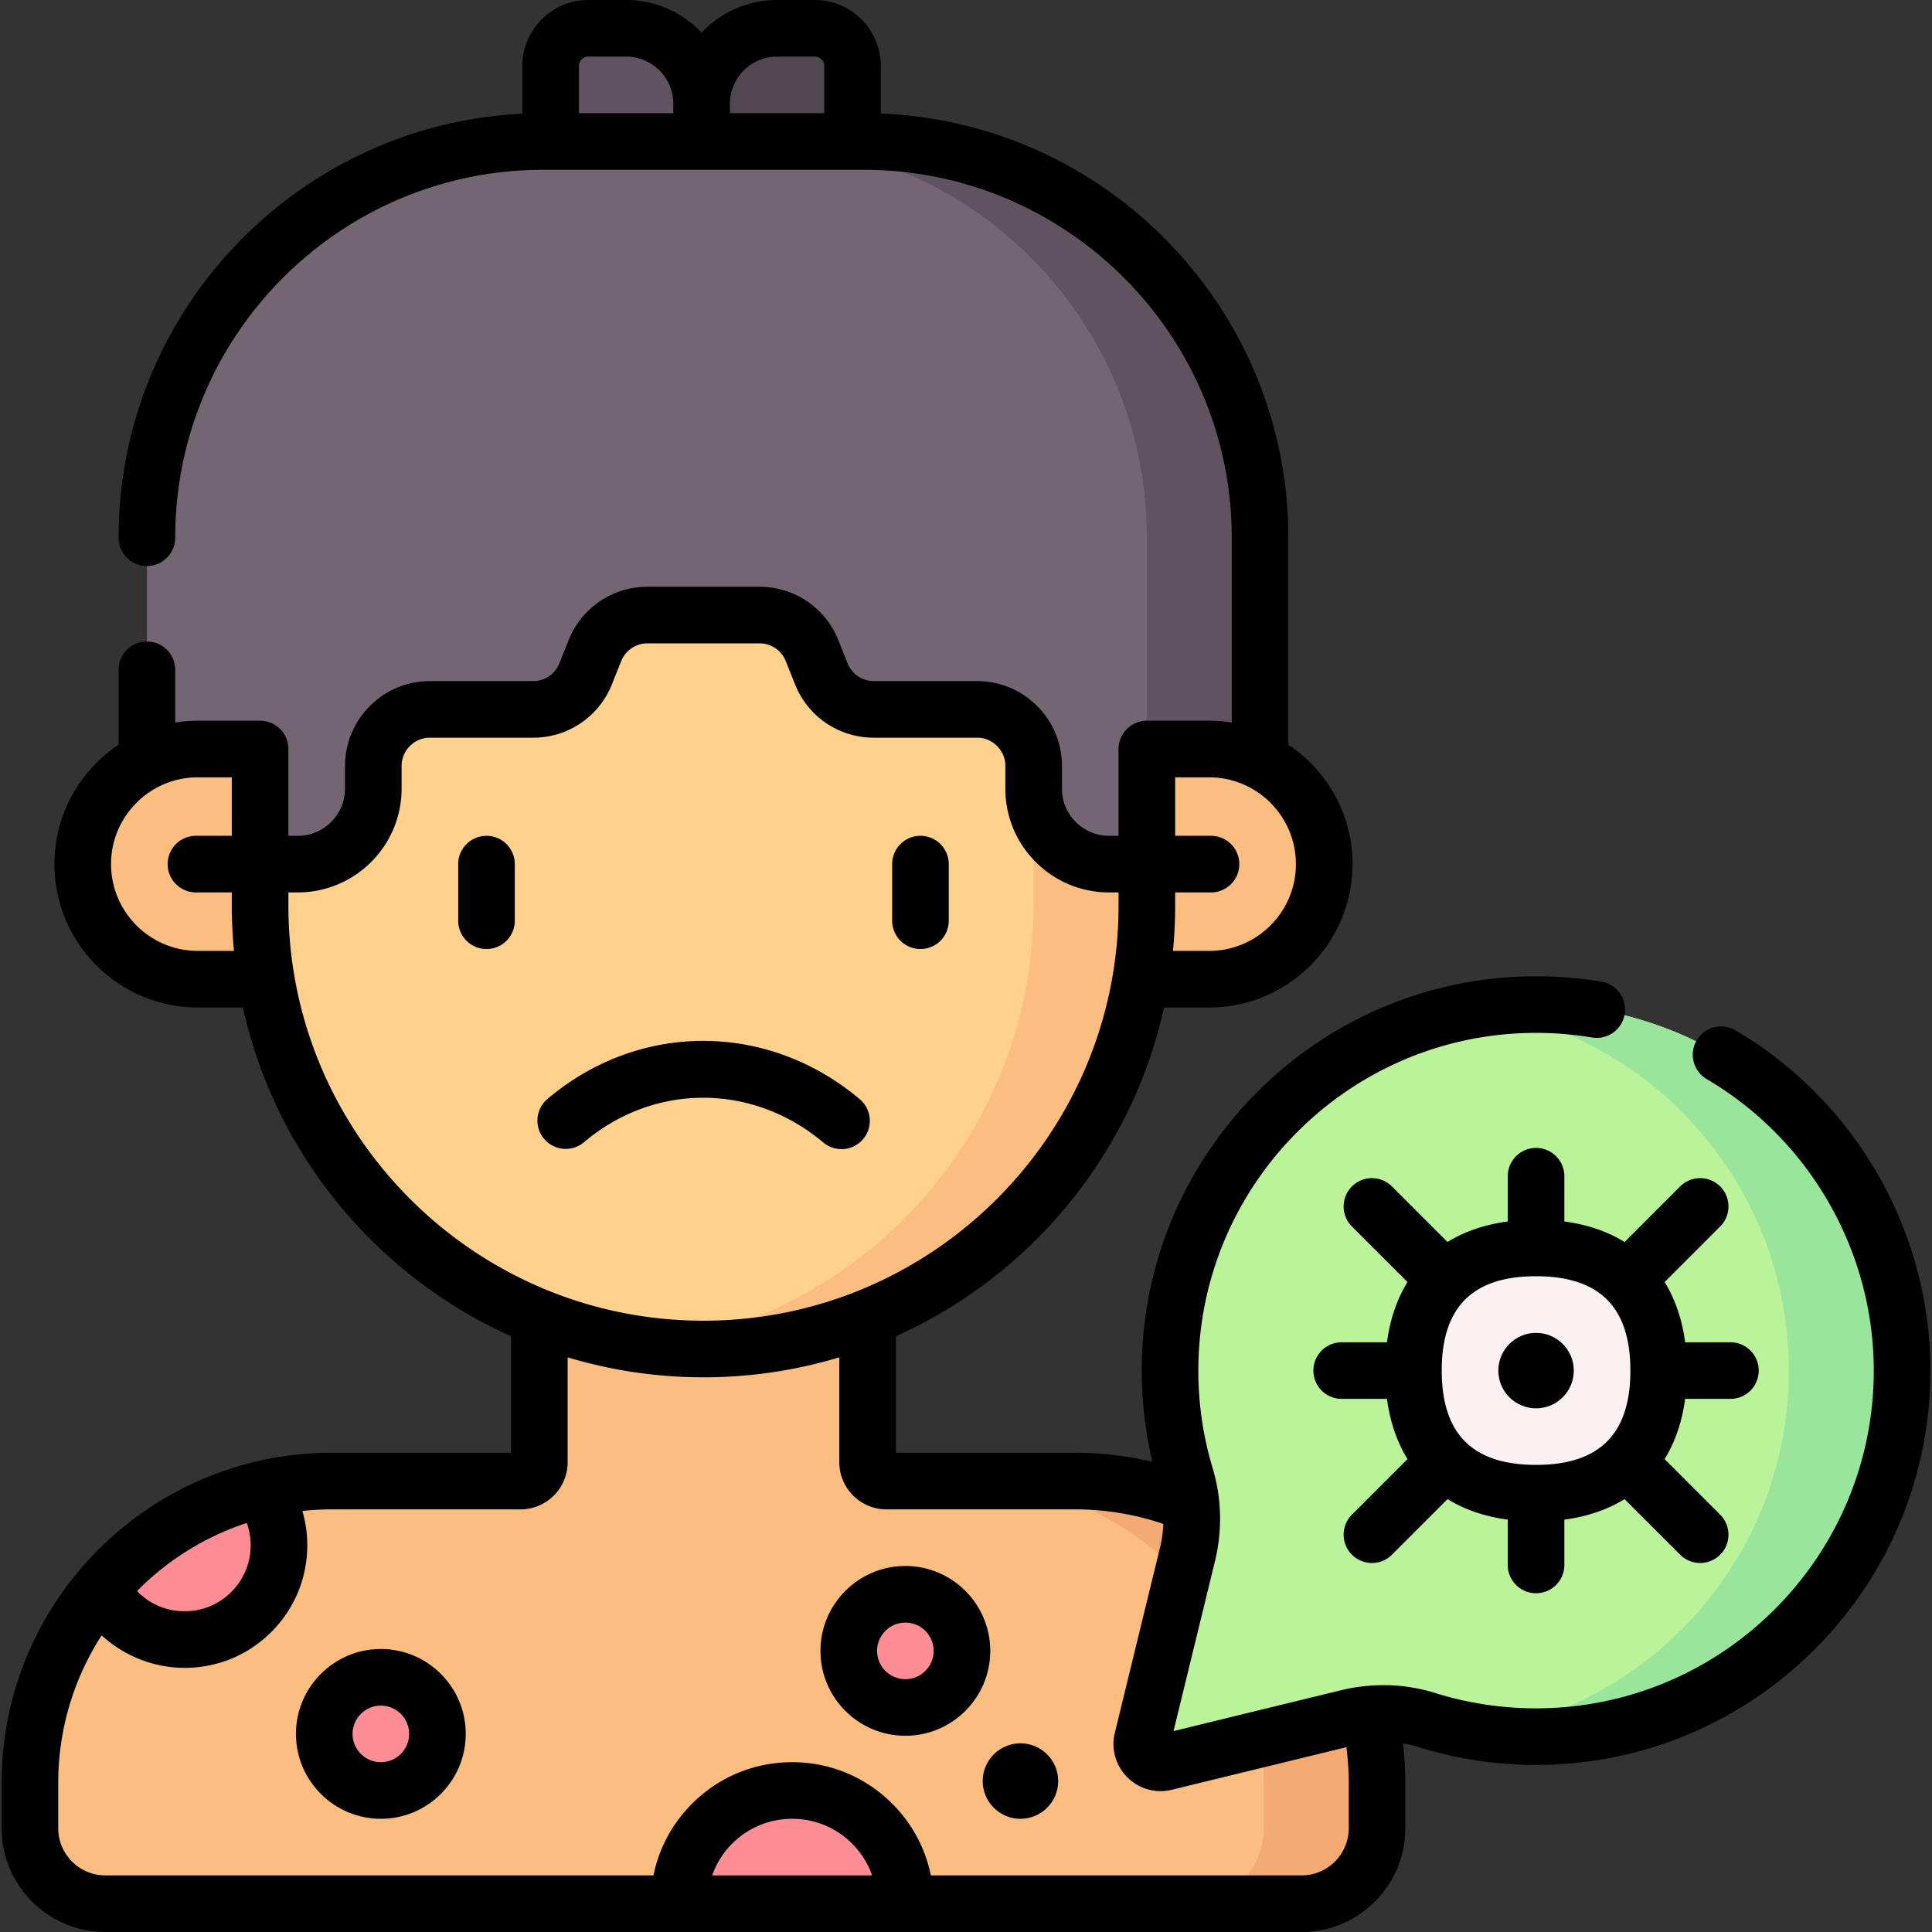 <svg height="512" width="512" xmlns="http://www.w3.org/2000/svg"><rect width="100%" height="100%" fill="#333333" stroke="none"/><path d="M229.929 342.5v45a5 5 0 0 0 5 5h50c44.183 0 80 35.817 80 80v12c0 11.046-8.954 20-20 20h-317c-11.046 0-20-8.954-20-20v-12c0-44.183 35.817-80 80-80h50a5 5 0 0 0 5-5v-45z" fill="#fbbd80"/><path d="M364.93 472.5v12c0 11.05-8.96 20-20 20h-30c11.04 0 20-8.95 20-20v-12c0-44.18-35.82-80-80-80h30c44.18 0 80 35.82 80 80z" fill="#f4aa73"/><path d="M293.929 198.5h26.5c16.845 0 30.5 13.655 30.5 30.5s-13.655 30.5-30.5 30.5h-26.5zM88.929 259.5h-36.5c-16.845 0-30.5-13.655-30.5-30.5s13.655-30.5 30.5-30.5h36.5z" fill="#fbbd80"/><path d="M303.929 138.5V240c0 64.893-52.606 117.5-117.5 117.5-64.893 0-117.5-52.606-117.5-117.5V138.5s235-1.978 235 0z" fill="#ffd18d"/><path d="M303.93 138.5V240c0 64.89-52.61 117.5-117.5 117.5-5.08 0-10.09-.32-15-.94 57.8-7.37 102.5-56.75 102.5-116.56V138.5c0-.55-18.22-.8-44.51-.86 41.38-.07 74.51.12 74.51.86z" fill="#fbbd80"/><path d="M73.929 409.5c0 6.9-2.8 13.16-7.32 17.68s-10.78 7.32-17.68 7.32c-9.67 0-18.05-5.48-22.2-13.51 10.79-12.82 25.54-22.2 42.37-26.25a24.82 24.82 0 0 1 4.83 14.76z" fill="#ff8d95"/><path d="M225.929 45.535V17.5c0-5.523-4.477-10-10-10h-10c-11.046 0-20 8.954-20 20l-10 18.188z" fill="#514751"/><path d="M145.929 46.299V17.5c0-5.523 4.477-10 10-10h10c11.046 0 20 8.954 20 20v17.36z" fill="#615260"/><path d="M333.93 142.5v59.15a30.266 30.266 0 0 0-13.5-3.15h-16.5V229h-10c-11.05 0-20-8.95-20-20v-6c0-8.28-6.72-15-15-15h-27.35c-6.13 0-11.64-3.74-13.92-9.43l-2.46-6.14c-2.28-5.7-7.79-9.43-13.93-9.43h-29.69a14.99 14.99 0 0 0-13.92 9.43l-2.46 6.14a15.007 15.007 0 0 1-13.93 9.43h-27.34c-8.28 0-15 6.72-15 15v6c0 7.4-4.02 13.86-10 17.31a19.838 19.838 0 0 1-10 2.69h-10v-30.5h-16.5c-4.85 0-9.43 1.13-13.5 3.15V142.5c0-57.99 47.01-105 105-105h85c57.99 0 105 47.01 105 105z" fill="#736572"/><path d="M333.93 142.5v59.15a30.266 30.266 0 0 0-13.5-3.15h-16.5v-56c0-57.99-47.01-105-105-105h30c57.99 0 105 47.01 105 105z" fill="#615260"/><path d="m308.778 467.017 48.269-11.773c6.942-1.693 14.23-1.558 21.05.575a96.899 96.899 0 0 0 28.974 4.406c53.572 0 97-43.428 97-97s-43.428-97-97-97-97 43.428-97 97a96.934 96.934 0 0 0 4.125 28.06c2.033 6.733 2.147 13.899.481 20.731l-11.941 48.959c-.889 3.642 2.399 6.93 6.042 6.042z" fill="#baf39a"/><path d="M504.07 363.22c0 26.79-10.86 51.04-28.41 68.59-17.56 17.55-41.8 28.41-68.59 28.41-5.1 0-10.12-.39-15.01-1.16 20.79-3.22 39.38-13.04 53.6-27.25 17.55-17.55 28.41-41.8 28.41-68.59 0-26.78-10.86-51.04-28.41-68.59-14.21-14.21-32.81-24.03-53.59-27.25 4.89-.77 9.9-1.16 15-1.16 26.79 0 51.03 10.86 68.59 28.41 17.55 17.55 28.41 41.81 28.41 68.59z" fill="#9ae59c"/><path d="M407.042 330.683c23.902 0 32.5 14.551 32.5 32.5 0 17.949-8.667 32.5-32.5 32.5s-32.5-14.551-32.5-32.5c0-17.949 8.667-32.5 32.5-32.5z" fill="#fcf1f2"/><g fill="#ff8d95"><path d="M239.929 452.5c-8.284 0-15-6.716-15-15 0-8.284 6.716-15 15-15 8.284 0 15 6.716 15 15 0 8.284-6.716 15-15 15zM239.929 504.5h-60c0-8.28 3.36-15.78 8.79-21.21s12.93-8.79 21.21-8.79 15.78 3.36 21.21 8.79 8.79 12.93 8.79 21.21zM270.429 482c-5.514 0-10-4.486-10-10s4.486-10 10-10 10 4.486 10 10-4.486 10-10 10zM100.929 474.5c-8.284 0-15-6.716-15-15 0-8.284 6.716-15 15-15 8.284 0 15 6.716 15 15 0 8.284-6.716 15-15 15z"/></g><g><path d="M223.008 304.533a7.5 7.5 0 0 0 4.833-13.238c-24.496-20.611-58.564-20.6-82.849.022a7.501 7.501 0 0 0 9.71 11.434c18.593-15.792 44.697-15.782 63.481.022a7.466 7.466 0 0 0 4.825 1.76zM243.929 251.5a7.5 7.5 0 0 0 7.5-7.5v-15a7.5 7.5 0 0 0-15 0v15a7.5 7.5 0 0 0 7.5 7.5zM128.929 221.5a7.5 7.5 0 0 0-7.5 7.5v15a7.5 7.5 0 0 0 15 0v-15a7.5 7.5 0 0 0-7.5-7.5z"/><path d="M459.898 273.043a7.5 7.5 0 0 0-7.593 12.937c27.304 16.026 44.265 45.625 44.265 77.246 0 49.35-40.149 89.5-89.5 89.5a89.437 89.437 0 0 1-26.735-4.064c-8.011-2.506-16.678-2.748-25.066-.703l-44.273 10.798 10.967-44.963c2.006-8.225 1.803-16.758-.587-24.676a89.513 89.513 0 0 1-3.805-25.893c0-49.351 40.149-89.5 89.5-89.5 4.995 0 10.003.414 14.885 1.231a7.5 7.5 0 0 0 2.476-14.794 105.444 105.444 0 0 0-17.361-1.437c-57.622 0-104.5 46.879-104.5 104.5 0 8.188.964 16.298 2.837 24.195a87.596 87.596 0 0 0-20.479-2.421h-47.5v-30.886c35.619-15.982 62.445-48.164 71.054-87.114h11.946c20.953 0 38-17.047 38-38 0-13.194-6.762-24.835-17-31.65V142.5c0-60.525-48.046-110.031-108-112.402V17.5c0-9.649-7.851-17.5-17.5-17.5h-10c-7.875 0-14.982 3.332-20 8.655-5.018-5.323-12.125-8.655-20-8.655h-10c-9.649 0-17.5 7.851-17.5 17.5v12.636c-59.488 2.878-107 52.175-107 112.364a7.5 7.5 0 0 0 15 0c0-53.762 43.738-97.5 97.5-97.5h85c53.762 0 97.5 43.738 97.5 97.5v48.978a38.042 38.042 0 0 0-6-.478h-16.5a7.5 7.5 0 0 0-7.5 7.5v23h-2.5c-3.339 0-6.478-1.3-8.839-3.661s-3.661-5.5-3.661-8.839v-6c0-6.01-2.34-11.661-6.59-15.911s-9.9-6.59-15.91-6.59h-27.344a7.464 7.464 0 0 1-6.963-4.715l-2.457-6.141c-3.437-8.592-11.636-14.144-20.89-14.144h-29.689c-9.254 0-17.454 5.552-20.89 14.144l-2.458 6.143a7.462 7.462 0 0 1-6.963 4.714H113.93c-12.406 0-22.5 10.093-22.5 22.499v6.002c0 6.892-5.607 12.499-12.5 12.499h-2.5v-23a7.5 7.5 0 0 0-7.5-7.5h-16.5c-2.042 0-4.045.167-6 .478V177.5a7.5 7.5 0 0 0-15 0v19.85c-10.237 6.815-17 18.456-17 31.65 0 20.953 17.047 38 38 38h11.946c8.61 38.95 35.435 71.132 71.054 87.114V385h-47.5c-48.248 0-87.5 39.252-87.5 87.5v12c0 15.164 12.336 27.5 27.5 27.5h317c15.164 0 27.5-12.336 27.5-27.5v-12a88.34 88.34 0 0 0-.647-10.491c1.381.23 2.743.551 4.075.968a104.45 104.45 0 0 0 31.213 4.748c57.622 0 104.5-46.878 104.5-104.5 0-36.918-19.8-71.474-51.673-90.182zM205.929 15h10c1.378 0 2.5 1.122 2.5 2.5V30h-25v-2.5c0-6.893 5.608-12.5 12.5-12.5zm-50 0h10c6.893 0 12.5 5.607 12.5 12.5V30h-25V17.5c0-1.378 1.122-2.5 2.5-2.5zm187.5 214c0 12.682-10.318 23-23 23h-9.579c.378-3.951.579-7.952.579-12v-3.5h9.5a7.5 7.5 0 0 0 0-15h-9.5V206h9c12.682 0 23 10.318 23 23zm-291 23c-12.682 0-23-10.318-23-23s10.318-23 23-23h9v15.5h-9.5a7.5 7.5 0 0 0 0 15h9.5v3.5c0 4.048.201 8.049.579 12zm24-12v-3.5h2.5c15.164 0 27.5-12.336 27.5-27.499v-6.002c0-4.135 3.364-7.5 7.5-7.5h27.345c9.254-.001 17.454-5.553 20.89-14.144l2.458-6.143a7.463 7.463 0 0 1 6.963-4.714h29.689a7.465 7.465 0 0 1 6.963 4.715l2.457 6.141c3.437 8.592 11.637 14.144 20.891 14.144h27.344c4.032-.083 7.584 3.469 7.5 7.5v6c0 7.346 2.86 14.252 8.054 19.446s12.1 8.055 19.446 8.055h2.5v3.5c0 60.654-49.346 110-110 110s-110-49.345-110-109.999zM65.401 403.602a17.47 17.47 0 0 1 1.028 5.898c0 4.677-1.819 9.073-5.123 12.376A17.389 17.389 0 0 1 48.929 427c-4.865 0-9.354-1.956-12.605-5.359a72.6 72.6 0 0 1 29.077-18.039zM188.734 497a22.414 22.414 0 0 1 5.289-8.407c4.252-4.252 9.901-6.593 15.907-6.593s11.655 2.341 15.907 6.594a22.402 22.402 0 0 1 5.289 8.406zm168.695-12.5c0 6.893-5.607 12.5-12.5 12.5H246.68c-1.446-7.154-4.956-13.732-10.237-19.013-7.084-7.085-16.5-10.987-26.514-10.987-10.012 0-19.428 3.902-26.513 10.986-5.282 5.281-8.792 11.859-10.237 19.014H27.929c-6.893 0-12.5-5.607-12.5-12.5v-12c0-14.4 4.237-27.821 11.505-39.115C32.863 438.823 40.71 442 48.929 442c8.684 0 16.846-3.38 22.983-9.517s9.517-14.299 9.517-22.983c0-3.101-.445-6.15-1.295-9.075a72.988 72.988 0 0 1 7.795-.425h50c6.893 0 12.5-5.607 12.5-12.5v-27.792c11.406 3.436 23.489 5.292 36 5.292s24.594-1.856 36-5.292V387.5c0 6.893 5.607 12.5 12.5 12.5h50a72.25 72.25 0 0 1 23.371 3.858 32.961 32.961 0 0 1-.911 6.381l-11.941 48.959a12.41 12.41 0 0 0 3.306 11.8c2.385 2.385 5.533 3.668 8.799 3.668.996 0 2.002-.119 3.002-.363l46.25-11.28c.408 3.132.625 6.305.625 9.477v12z"/><path d="M455.866 325.028a7.5 7.5 0 0 0 0-10.606 7.5 7.5 0 0 0-10.606 0l-14.723 14.724c-4.505-2.783-9.859-4.624-15.966-5.443V311.71a7.5 7.5 0 0 0-15 0v11.993c-6.106.819-11.461 2.66-15.966 5.443l-14.724-14.724a7.5 7.5 0 0 0-10.606 0 7.5 7.5 0 0 0 0 10.606l14.726 14.726c-2.781 4.505-4.621 9.859-5.438 15.964h-11.999a7.5 7.5 0 0 0 0 15h12.002c.819 6.103 2.66 11.455 5.442 15.958l-14.731 14.731a7.5 7.5 0 0 0 0 10.606 7.5 7.5 0 0 0 10.606 0l14.733-14.733c4.503 2.78 9.854 4.619 15.956 5.437v12.008a7.5 7.5 0 0 0 15 0v-12.008c6.102-.818 11.453-2.658 15.956-5.437l14.733 14.733a7.5 7.5 0 0 0 10.606 0 7.5 7.5 0 0 0 0-10.606l-14.731-14.731c2.782-4.503 4.623-9.855 5.442-15.958h12.001a7.5 7.5 0 0 0 0-15H446.58c-.818-6.105-2.658-11.459-5.438-15.964zm-48.795 63.181c-16.79 0-24.965-8.149-24.997-24.906 0-.029.004-.057.004-.086 0-.031-.004-.061-.005-.092.028-16.7 8.148-24.848 24.812-24.91.062.002.122.009.185.009s.123-.008.185-.009c16.693.062 24.815 8.236 24.815 24.994.001 16.823-8.177 25-24.999 25z"/><path d="M407.071 353.225c-5.514 0-10 4.486-10 10s4.486 10 10 10 10-4.486 10-10-4.486-10-10-10zM239.929 415c-12.407 0-22.5 10.093-22.5 22.5s10.093 22.5 22.5 22.5 22.5-10.093 22.5-22.5-10.093-22.5-22.5-22.5zm0 30c-4.136 0-7.5-3.364-7.5-7.5s3.364-7.5 7.5-7.5 7.5 3.364 7.5 7.5-3.364 7.5-7.5 7.5zM270.429 462c-5.514 0-10 4.486-10 10s4.486 10 10 10 10-4.486 10-10-4.486-10-10-10zM100.929 437c-12.407 0-22.5 10.093-22.5 22.5s10.093 22.5 22.5 22.5 22.5-10.093 22.5-22.5-10.093-22.5-22.5-22.5zm0 30c-4.136 0-7.5-3.364-7.5-7.5s3.364-7.5 7.5-7.5 7.5 3.364 7.5 7.5-3.364 7.5-7.5 7.5z"/></g></svg>